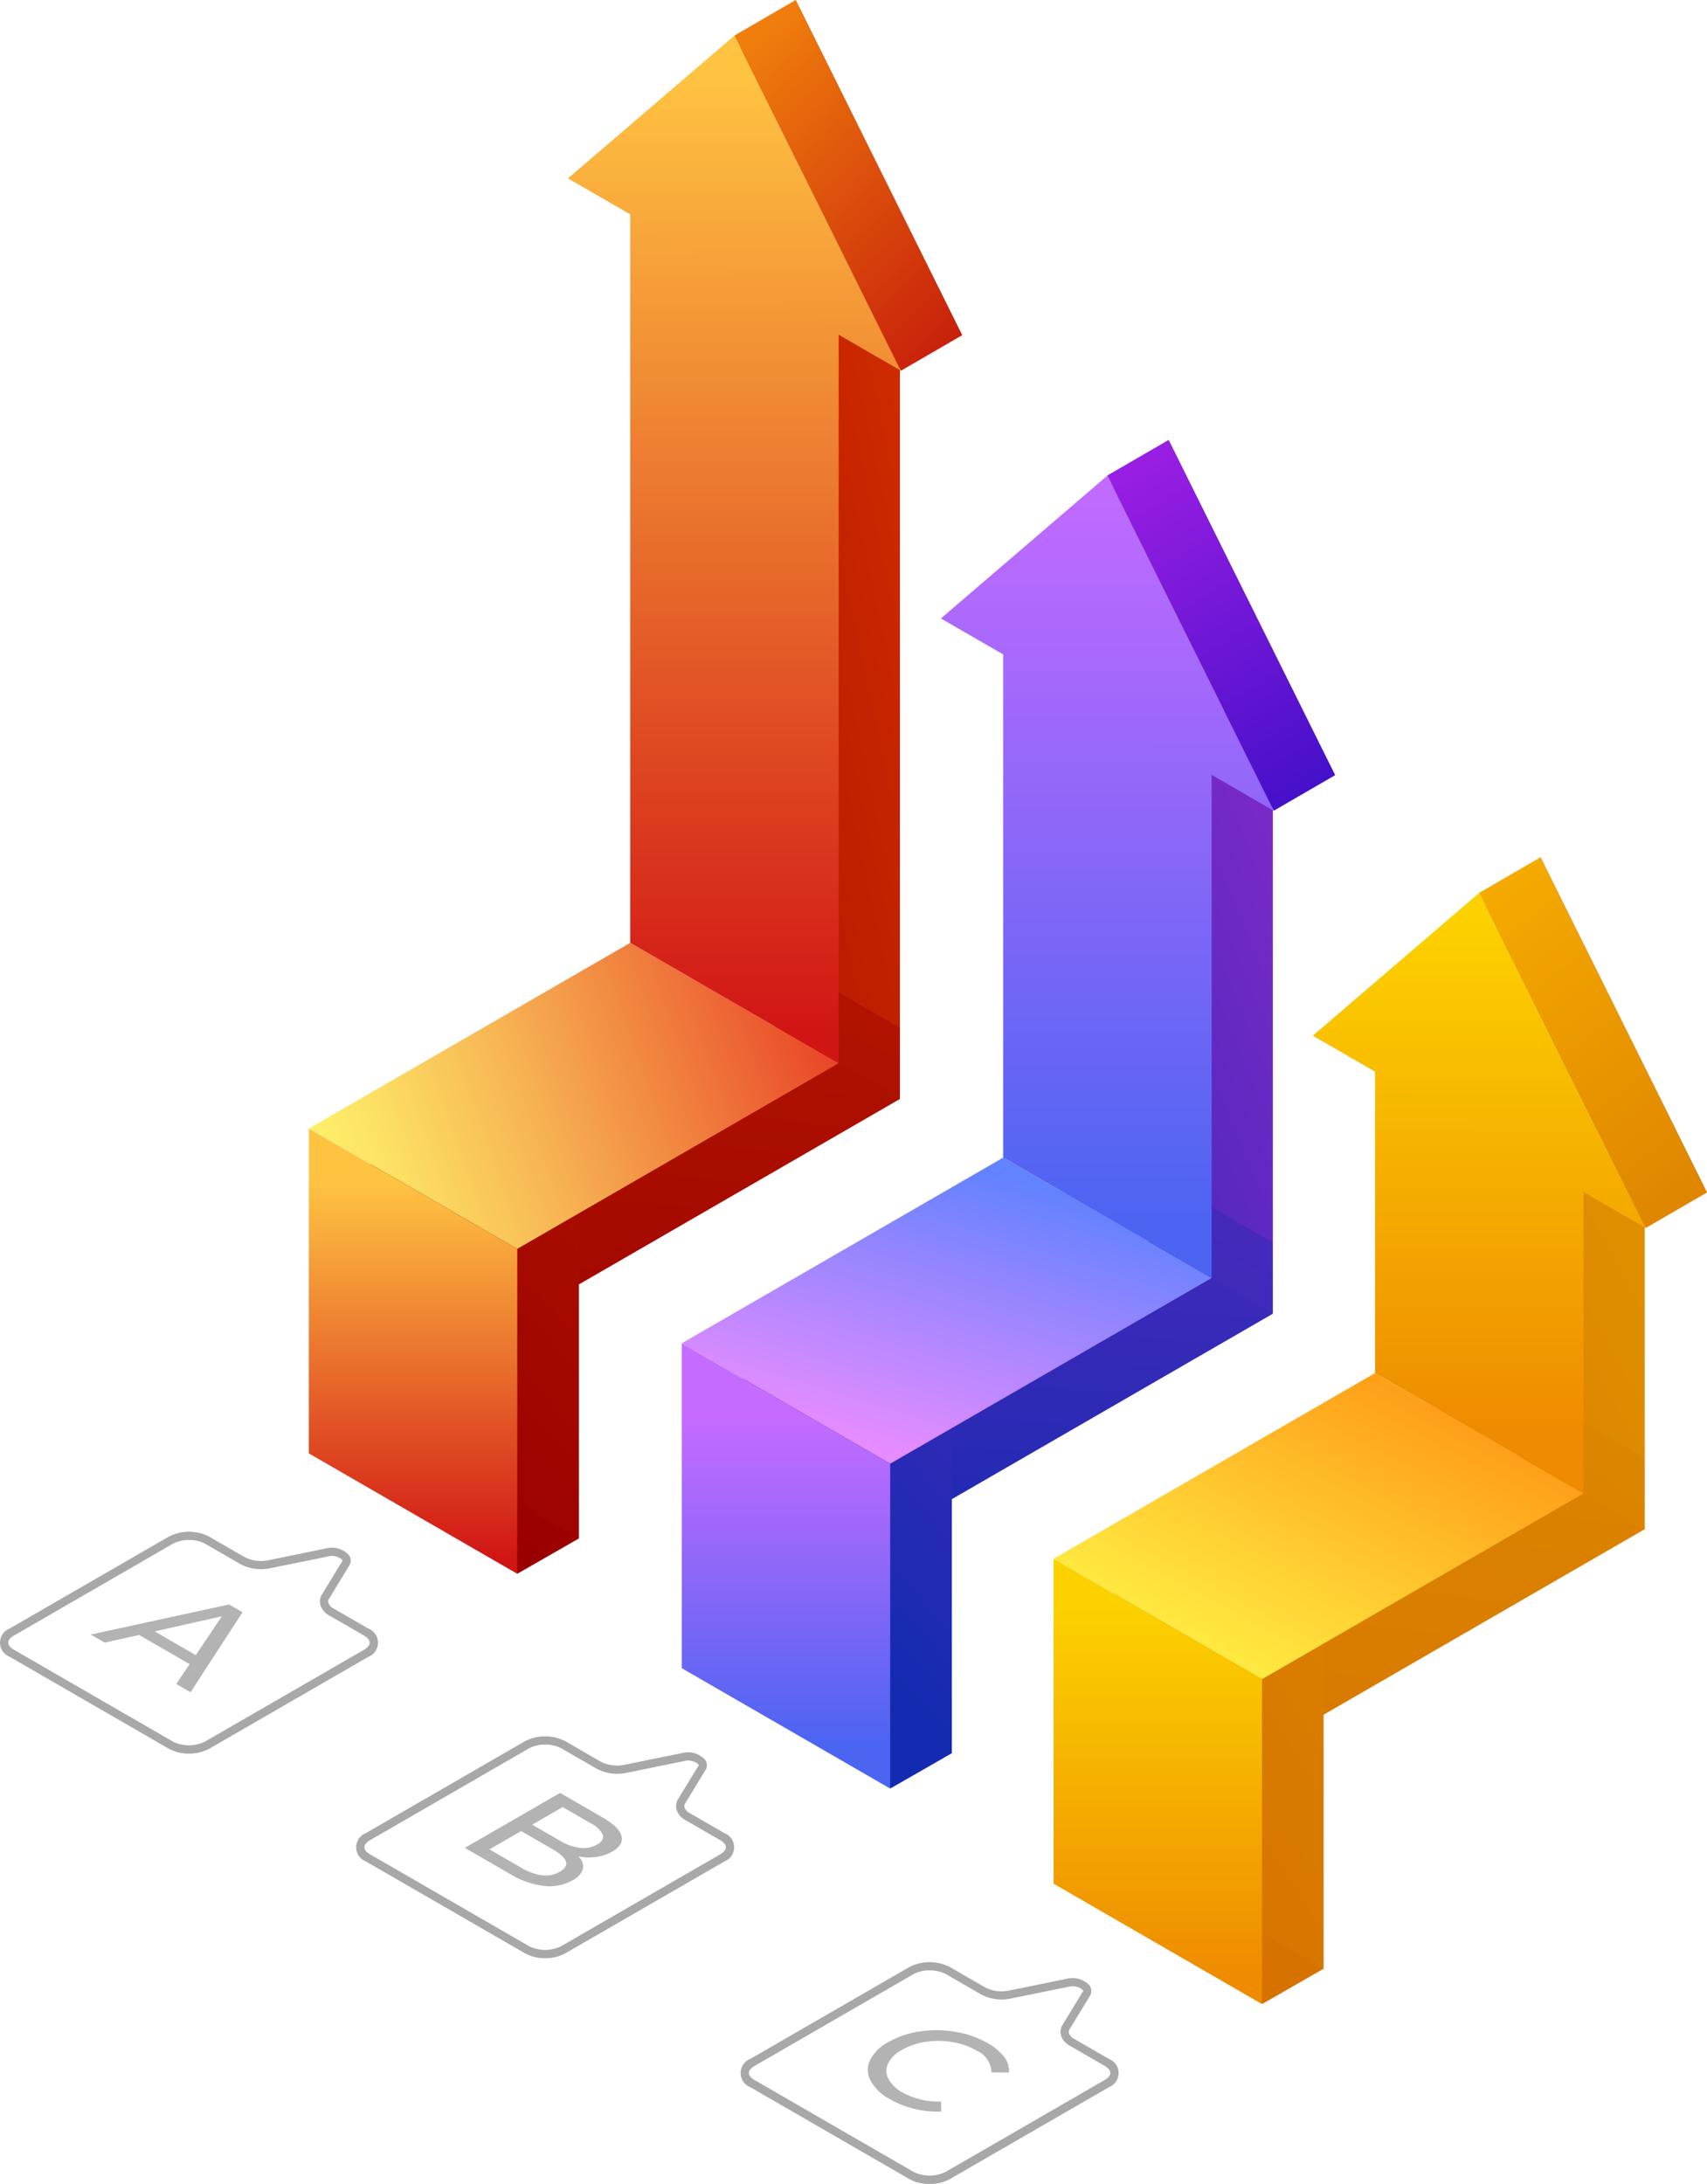 <svg xmlns="http://www.w3.org/2000/svg" xmlns:xlink="http://www.w3.org/1999/xlink" width="99.453" height="127.179" viewBox="0 0 99.453 127.179">
  <defs>
    <linearGradient id="linear-gradient" x1="0.341" y1="0.707" x2="3.198" y2="-4.92" gradientUnits="objectBoundingBox">
      <stop offset="0.004" stop-color="#d67200"/>
      <stop offset="1" stop-color="#e09200"/>
    </linearGradient>
    <linearGradient id="linear-gradient-2" x1="-0.737" y1="3.342" x2="1.587" y2="-1.226" xlink:href="#linear-gradient"/>
    <linearGradient id="linear-gradient-3" x1="-0.747" y1="2.072" x2="0.817" y2="0.101" xlink:href="#linear-gradient"/>
    <linearGradient id="linear-gradient-4" x1="0.242" y1="1.78" x2="0.858" y2="-1.275" xlink:href="#linear-gradient"/>
    <linearGradient id="linear-gradient-5" x1="0.203" y1="0.899" x2="1.767" y2="-1.202" xlink:href="#linear-gradient"/>
    <linearGradient id="linear-gradient-6" x1="0.597" y1="0.104" x2="2.911" y2="-6.839" gradientUnits="objectBoundingBox">
      <stop offset="0" stop-color="#132bb0"/>
      <stop offset="0.506" stop-color="#5229be"/>
      <stop offset="1" stop-color="#8d29cc"/>
    </linearGradient>
    <linearGradient id="linear-gradient-7" x1="-0.14" y1="2.825" x2="1.743" y2="-2.812" xlink:href="#linear-gradient-6"/>
    <linearGradient id="linear-gradient-8" x1="-0.33" y1="1.618" x2="0.937" y2="-0.089" xlink:href="#linear-gradient-6"/>
    <linearGradient id="linear-gradient-9" x1="0.37" y1="1.484" x2="0.868" y2="-2.287" xlink:href="#linear-gradient-6"/>
    <linearGradient id="linear-gradient-10" x1="0.4" y1="0.704" x2="1.667" y2="-1.887" xlink:href="#linear-gradient-6"/>
    <linearGradient id="linear-gradient-11" x1="0.329" y1="0.865" x2="3.343" y2="-7.448" gradientUnits="objectBoundingBox">
      <stop offset="0.004" stop-color="#900"/>
      <stop offset="1" stop-color="#d12d00"/>
    </linearGradient>
    <linearGradient id="linear-gradient-12" x1="-0.423" y1="3.451" x2="2.028" y2="-3.298" xlink:href="#linear-gradient-11"/>
    <linearGradient id="linear-gradient-13" x1="-0.678" y1="1.594" x2="0.972" y2="0.061" xlink:href="#linear-gradient-11"/>
    <linearGradient id="linear-gradient-14" x1="0.3" y1="1.893" x2="0.949" y2="-2.621" xlink:href="#linear-gradient-11"/>
    <linearGradient id="linear-gradient-15" x1="0.243" y1="0.984" x2="1.893" y2="-2.12" xlink:href="#linear-gradient-11"/>
    <linearGradient id="linear-gradient-16" x1="1.058" y1="0.388" x2="-0.013" y2="0.603" gradientUnits="objectBoundingBox">
      <stop offset="0.004" stop-color="#e83a23"/>
      <stop offset="0.258" stop-color="#ee6f38"/>
      <stop offset="0.613" stop-color="#f7b553"/>
      <stop offset="0.87" stop-color="#fce164"/>
      <stop offset="1" stop-color="#fff26b"/>
    </linearGradient>
    <linearGradient id="linear-gradient-17" x1="0.5" y1="0.973" x2="0.5" y2="-0.098" gradientUnits="objectBoundingBox">
      <stop offset="0.004" stop-color="#d11515"/>
      <stop offset="1" stop-color="#ffc342"/>
    </linearGradient>
    <linearGradient id="linear-gradient-18" x1="0.5" y1="2.993" x2="0.5" y2="0.113" xlink:href="#linear-gradient-17"/>
    <linearGradient id="linear-gradient-19" x1="0.5" y1="0.973" x2="0.5" y2="0.12" xlink:href="#linear-gradient-17"/>
    <linearGradient id="linear-gradient-20" x1="0.95" y1="1.241" x2="0.211" y2="0.025" gradientUnits="objectBoundingBox">
      <stop offset="0.004" stop-color="#bf0b0b"/>
      <stop offset="1" stop-color="#f07e0c"/>
    </linearGradient>
    <linearGradient id="linear-gradient-21" x1="0.706" y1="0.114" x2="0.283" y2="0.906" gradientUnits="objectBoundingBox">
      <stop offset="0" stop-color="#6382ff"/>
      <stop offset="0.541" stop-color="#ac87ff"/>
      <stop offset="1" stop-color="#e78cff"/>
    </linearGradient>
    <linearGradient id="linear-gradient-22" x1="0.5" y1="0.925" x2="0.5" y2="-0.211" gradientUnits="objectBoundingBox">
      <stop offset="0" stop-color="#4b64f2"/>
      <stop offset="0.51" stop-color="#8b67f8"/>
      <stop offset="1" stop-color="#c66bff"/>
    </linearGradient>
    <linearGradient id="linear-gradient-23" x1="0.5" y1="2.243" x2="0.5" y2="-0.048" xlink:href="#linear-gradient-22"/>
    <linearGradient id="linear-gradient-24" x1="0.5" y1="0.905" x2="0.5" y2="0.156" xlink:href="#linear-gradient-22"/>
    <linearGradient id="linear-gradient-25" x1="0.845" y1="1.438" x2="0.319" y2="0.007" gradientUnits="objectBoundingBox">
      <stop offset="0.004" stop-color="#220abf"/>
      <stop offset="0.496" stop-color="#5e14d1"/>
      <stop offset="1" stop-color="#981ee3"/>
    </linearGradient>
    <linearGradient id="linear-gradient-26" x1="0.786" y1="0.191" x2="0.194" y2="0.832" gradientUnits="objectBoundingBox">
      <stop offset="0.004" stop-color="#ffa019"/>
      <stop offset="1" stop-color="#ffeb42"/>
    </linearGradient>
    <linearGradient id="linear-gradient-27" x1="0.5" y1="0.887" x2="0.5" y2="-0.21" gradientUnits="objectBoundingBox">
      <stop offset="0.004" stop-color="#ee8b00"/>
      <stop offset="1" stop-color="#fcd100"/>
    </linearGradient>
    <linearGradient id="linear-gradient-28" x1="0.5" y1="1.632" x2="0.5" y2="0.081" xlink:href="#linear-gradient-27"/>
    <linearGradient id="linear-gradient-29" x1="0.5" y1="0.948" x2="0.5" y2="0.108" xlink:href="#linear-gradient-27"/>
    <linearGradient id="linear-gradient-30" x1="0.811" y1="1.162" x2="0.183" y2="-0.175" gradientUnits="objectBoundingBox">
      <stop offset="0.004" stop-color="#dc8000"/>
      <stop offset="1" stop-color="#f8b000"/>
    </linearGradient>
  </defs>
  <g id="Grupo_150111" data-name="Grupo 150111" transform="translate(14943 10708.367)">
    <g id="Grupo_149975" data-name="Grupo 149975" transform="translate(-16144.922 -11047.838)">
      <g id="Grupo_116015" data-name="Grupo 116015" transform="translate(1266.886 396.753)">
        <path id="Trazado_170568" data-name="Trazado 170568" d="M1367.925,596.608l3.59-2.058-6.647-7.62Z" transform="translate(-1359.359 -537.188)" fill="url(#linear-gradient)"/>
        <path id="Trazado_170569" data-name="Trazado 170569" d="M1412.764,525.575v4.146l-8.172-2.152,3.958-9.1,1.348-.674Z" transform="translate(-1381.903 -497.956)" fill="url(#linear-gradient-2)"/>
        <path id="Trazado_170570" data-name="Trazado 170570" d="M1407.553,499.536l-12.143-7.011V471.918l12.143,7.011Z" transform="translate(-1376.692 -471.918)" fill="url(#linear-gradient-3)"/>
        <path id="Trazado_170571" data-name="Trazado 170571" d="M1364.274,546.976l-12.143-7.011,18.726-10.812L1383,536.164Z" transform="translate(-1352.131 -504.4)" fill="url(#linear-gradient-4)"/>
        <g id="Grupo_116014" data-name="Grupo 116014" transform="translate(0.013 31.435)">
          <path id="Trazado_170572" data-name="Trazado 170572" d="M1364.3,570.528l-12.143-7.01V544.6l12.143,7.011Z" transform="translate(-1352.161 -544.601)" fill="url(#linear-gradient-5)"/>
        </g>
      </g>
      <g id="Grupo_116017" data-name="Grupo 116017" transform="translate(1245.221 372.451)">
        <path id="Trazado_170573" data-name="Trazado 170573" d="M1317.83,567.593l3.59-2.058-6.648-7.62Z" transform="translate(-1309.264 -496.42)" fill="url(#linear-gradient-6)"/>
        <path id="Trazado_170574" data-name="Trazado 170574" d="M1362.669,496.56v4.146l-8.172-2.152,3.958-9.1,1.347-.674Z" transform="translate(-1331.809 -457.189)" fill="url(#linear-gradient-7)"/>
        <path id="Trazado_170575" data-name="Trazado 170575" d="M1357.458,455.1l-12.143-7.011V415.728l12.143,7.011Z" transform="translate(-1326.598 -415.728)" fill="url(#linear-gradient-8)"/>
        <path id="Trazado_170576" data-name="Trazado 170576" d="M1314.179,517.961l-12.143-7.011,18.726-10.812,12.143,7.011Z" transform="translate(-1302.037 -463.632)" fill="url(#linear-gradient-9)"/>
        <g id="Grupo_116016" data-name="Grupo 116016" transform="translate(0.013 43.187)">
          <path id="Trazado_170577" data-name="Trazado 170577" d="M1314.209,541.513l-12.143-7.01V515.586l12.143,7.01Z" transform="translate(-1302.066 -515.586)" fill="url(#linear-gradient-10)"/>
        </g>
      </g>
      <g id="Grupo_116019" data-name="Grupo 116019" transform="translate(1223.492 346.83)">
        <path id="Trazado_170578" data-name="Trazado 170578" d="M1267.59,538.676l3.59-2.058-6.648-7.62Z" transform="translate(-1259.024 -454.388)" fill="url(#linear-gradient-11)"/>
        <path id="Trazado_170579" data-name="Trazado 170579" d="M1312.429,467.643v4.146l-8.172-2.152,3.958-9.1,1.347-.674Z" transform="translate(-1281.568 -415.156)" fill="url(#linear-gradient-12)"/>
        <path id="Trazado_170580" data-name="Trazado 170580" d="M1307.218,408.973l-12.143-7.011V356.486l12.143,7.011Z" transform="translate(-1276.357 -356.486)" fill="url(#linear-gradient-13)"/>
        <path id="Trazado_170581" data-name="Trazado 170581" d="M1263.939,489.044l-12.143-7.011,18.726-10.812,12.143,7.011Z" transform="translate(-1251.796 -421.599)" fill="url(#linear-gradient-14)"/>
        <g id="Grupo_116018" data-name="Grupo 116018" transform="translate(0.013 56.302)">
          <path id="Trazado_170582" data-name="Trazado 170582" d="M1263.969,512.6l-12.143-7.011V486.668l12.143,7.01Z" transform="translate(-1251.825 -486.668)" fill="url(#linear-gradient-15)"/>
        </g>
      </g>
      <g id="Grupo_116023" data-name="Grupo 116023" transform="translate(1219.915 339.471)">
        <g id="Grupo_116020" data-name="Grupo 116020" transform="translate(18.667)">
          <path id="Trazado_170583" data-name="Trazado 170583" d="M1296.385,339.471l-9.7,8.32,19.4,11.2-9.7-19.52-9.7,8.32,19.4,11.2Z" transform="translate(-1286.686 -339.471)" fill="#7d7d7d"/>
        </g>
        <path id="Trazado_170584" data-name="Trazado 170584" d="M1255.669,484.242l-12.143-7.011,18.726-10.812,12.143,7.011Z" transform="translate(-1243.526 -411.516)" fill="url(#linear-gradient-16)"/>
        <g id="Grupo_116021" data-name="Grupo 116021" transform="translate(15.098 2.069)">
          <path id="Trazado_170585" data-name="Trazado 170585" d="M1298.966,413.756l-12.143-7.011V361.269l12.143,7.011Z" transform="translate(-1283.195 -353.91)" fill="url(#linear-gradient-17)"/>
          <path id="Trazado_170586" data-name="Trazado 170586" d="M1288.134,344.254l-9.7,8.32,19.4,11.2-9.7-19.52-9.7,8.32,19.4,11.2Z" transform="translate(-1278.434 -344.254)" fill="url(#linear-gradient-18)"/>
        </g>
        <g id="Grupo_116022" data-name="Grupo 116022" transform="translate(0 65.719)">
          <path id="Trazado_170587" data-name="Trazado 170587" d="M1255.668,517.354l-12.143-7.011V491.427l12.143,7.011Z" transform="translate(-1243.525 -491.427)" fill="url(#linear-gradient-19)"/>
        </g>
        <path id="Trazado_170588" data-name="Trazado 170588" d="M1314.13,358.991l-3.569,2.069-9.7-19.52,3.569-2.069Z" transform="translate(-1276.064 -339.471)" fill="url(#linear-gradient-20)"/>
      </g>
      <g id="Grupo_116027" data-name="Grupo 116027" transform="translate(1241.643 365.093)">
        <g id="Grupo_116024" data-name="Grupo 116024" transform="translate(18.667)">
          <path id="Trazado_170589" data-name="Trazado 170589" d="M1346.626,398.713l-9.7,8.32,19.4,11.2-9.7-19.52-9.7,8.32,19.4,11.2Z" transform="translate(-1336.926 -398.713)" fill="#7d7d7d"/>
        </g>
        <path id="Trazado_170590" data-name="Trazado 170590" d="M1305.91,513.16l-12.143-7.011,18.726-10.812,12.143,7.011Z" transform="translate(-1293.766 -453.548)" fill="url(#linear-gradient-21)"/>
        <g id="Grupo_116025" data-name="Grupo 116025" transform="translate(15.098 2.069)">
          <path id="Trazado_170591" data-name="Trazado 170591" d="M1349.207,459.883l-12.143-7.011V420.511l12.143,7.011Z" transform="translate(-1333.435 -413.152)" fill="url(#linear-gradient-22)"/>
          <path id="Trazado_170592" data-name="Trazado 170592" d="M1338.375,403.5l-9.7,8.32,19.4,11.2-9.7-19.52-9.7,8.32,19.4,11.2Z" transform="translate(-1328.675 -403.496)" fill="url(#linear-gradient-23)"/>
        </g>
        <g id="Grupo_116026" data-name="Grupo 116026" transform="translate(0 52.604)">
          <path id="Trazado_170593" data-name="Trazado 170593" d="M1305.909,546.272l-12.143-7.011V520.344l12.143,7.011Z" transform="translate(-1293.766 -520.344)" fill="url(#linear-gradient-24)"/>
        </g>
        <path id="Trazado_170594" data-name="Trazado 170594" d="M1364.371,418.232,1360.8,420.3l-9.7-19.52,3.569-2.069Z" transform="translate(-1326.305 -398.713)" fill="url(#linear-gradient-25)"/>
      </g>
      <g id="Grupo_116031" data-name="Grupo 116031" transform="translate(1263.309 389.394)">
        <g id="Grupo_116028" data-name="Grupo 116028" transform="translate(18.667 0)">
          <path id="Trazado_170595" data-name="Trazado 170595" d="M1396.721,454.9l-9.7,8.32,19.4,11.2-9.7-19.52-9.7,8.32,19.4,11.2Z" transform="translate(-1387.021 -454.903)" fill="#848484"/>
        </g>
        <path id="Trazado_170596" data-name="Trazado 170596" d="M1356,542.175l-12.143-7.011,18.726-10.812,12.143,7.011Z" transform="translate(-1343.861 -494.316)" fill="url(#linear-gradient-26)"/>
        <g id="Grupo_116029" data-name="Grupo 116029" transform="translate(15.098 2.069)">
          <path id="Trazado_170597" data-name="Trazado 170597" d="M1399.3,504.32l-12.143-7.011V476.7l12.143,7.011Z" transform="translate(-1383.53 -469.342)" fill="url(#linear-gradient-27)"/>
          <path id="Trazado_170598" data-name="Trazado 170598" d="M1388.469,459.686l-9.7,8.32,19.4,11.2-9.7-19.52-9.7,8.32,19.4,11.2Z" transform="translate(-1378.769 -459.686)" fill="url(#linear-gradient-28)"/>
        </g>
        <g id="Grupo_116030" data-name="Grupo 116030" transform="translate(0 40.852)">
          <path id="Trazado_170599" data-name="Trazado 170599" d="M1356,575.287l-12.143-7.01V549.359L1356,556.37Z" transform="translate(-1343.86 -549.359)" fill="url(#linear-gradient-29)"/>
        </g>
        <path id="Trazado_170600" data-name="Trazado 170600" d="M1414.465,474.422l-3.569,2.069-9.7-19.52,3.569-2.069Z" transform="translate(-1376.4 -454.903)" fill="url(#linear-gradient-30)"/>
      </g>
      <g id="Grupo_116034" data-name="Grupo 116034" transform="translate(1201.922 428.668)">
        <g id="Grupo_116032" data-name="Grupo 116032">
          <path id="Trazado_170601" data-name="Trazado 170601" d="M1212.933,558.63a2.413,2.413,0,0,1-1.183-.287l-9.267-5.351a.883.883,0,0,1,0-1.643L1211.75,546a2.579,2.579,0,0,1,2.366,0l2.061,1.19a2.114,2.114,0,0,0,1.395.177l3.341-.681a1.354,1.354,0,0,1,1.336.383.541.541,0,0,1,.02.615l-1.178,1.931a.291.291,0,0,0-.042.23.617.617,0,0,0,.312.339l2.022,1.168a.882.882,0,0,1,0,1.643l-9.267,5.35A2.408,2.408,0,0,1,1212.933,558.63Zm0-12.437a1.936,1.936,0,0,0-.943.221l-9.267,5.351c-.2.118-.32.265-.32.406s.116.288.32.406l9.267,5.35a2.122,2.122,0,0,0,1.885,0l9.267-5.35c.2-.118.321-.266.321-.406s-.117-.288-.321-.406l-2.022-1.168a1.063,1.063,0,0,1-.537-.636.764.764,0,0,1,.1-.6h0l1.177-1.931a.064.064,0,0,0,0-.087.913.913,0,0,0-.847-.188l-3.341.681a2.587,2.587,0,0,1-1.731-.232l-2.061-1.19A1.936,1.936,0,0,0,1212.933,546.193Z" transform="translate(-1201.922 -545.711)" fill="#a8a8a8"/>
        </g>
        <g id="Grupo_116033" data-name="Grupo 116033" transform="translate(5.287 4.233)">
          <path id="Trazado_170602" data-name="Trazado 170602" d="M1219.909,558.976l-2.948-1.7-2,.448-.816-.471,8.06-1.753.785.453-3.028,4.658-.832-.481Zm.357-.526,1.521-2.261-3.915.879Z" transform="translate(-1214.147 -555.498)" fill="#b3b3b3"/>
        </g>
      </g>
      <g id="Grupo_116037" data-name="Grupo 116037" transform="translate(1222.672 440.582)">
        <g id="Grupo_116035" data-name="Grupo 116035" transform="translate(0)">
          <path id="Trazado_170603" data-name="Trazado 170603" d="M1260.911,586.178a2.409,2.409,0,0,1-1.183-.287l-9.267-5.35a.883.883,0,0,1,0-1.643l9.267-5.351a2.581,2.581,0,0,1,2.366,0l2.061,1.19a2.106,2.106,0,0,0,1.395.177l3.341-.68a1.351,1.351,0,0,1,1.336.383.54.54,0,0,1,.02.615l-1.178,1.931a.291.291,0,0,0-.042.23.618.618,0,0,0,.312.339l2.022,1.167a.882.882,0,0,1,0,1.643l-9.267,5.35A2.407,2.407,0,0,1,1260.911,586.178Zm0-12.437a1.938,1.938,0,0,0-.943.221l-9.267,5.351c-.2.118-.32.265-.32.406s.117.288.32.406l9.267,5.35a2.119,2.119,0,0,0,1.885,0l9.267-5.35c.2-.118.321-.266.321-.406s-.117-.288-.321-.406l-2.022-1.167a1.064,1.064,0,0,1-.537-.636.766.766,0,0,1,.1-.6h0l1.178-1.931a.065.065,0,0,0,0-.087.905.905,0,0,0-.846-.188l-3.341.68a2.58,2.58,0,0,1-1.731-.232l-2.061-1.19A1.935,1.935,0,0,0,1260.911,573.741Z" transform="translate(-1249.9 -573.259)" fill="#a8a8a8"/>
        </g>
        <g id="Grupo_116036" data-name="Grupo 116036" transform="translate(6.333 3.292)">
          <path id="Trazado_170604" data-name="Trazado 170604" d="M1271.427,585.288a1.126,1.126,0,0,1-.614.675,2.707,2.707,0,0,1-1.653.327,4.919,4.919,0,0,1-1.97-.689l-2.647-1.528,5.548-3.2,2.488,1.437q.951.549,1.09,1.069t-.535.908a2.539,2.539,0,0,1-.955.318,3.179,3.179,0,0,1-1.026-.035A.789.789,0,0,1,1271.427,585.288Zm-2.39.382a1.627,1.627,0,0,0,1.038-.206q.928-.535-.428-1.317l-1.823-1.052-1.846,1.066,1.822,1.053A3.338,3.338,0,0,0,1269.038,585.67Zm1.205-3.972-1.775,1.025,1.624.938a2.983,2.983,0,0,0,1.166.412,1.592,1.592,0,0,0,.99-.192q.436-.252.333-.572a1.465,1.465,0,0,0-.713-.673Z" transform="translate(-1264.544 -580.87)" fill="#b3b3b3"/>
        </g>
      </g>
      <g id="Grupo_116040" data-name="Grupo 116040" transform="translate(1245.069 453.731)">
        <g id="Grupo_116038" data-name="Grupo 116038" transform="translate(0)">
          <path id="Trazado_170605" data-name="Trazado 170605" d="M1312.7,616.58a2.415,2.415,0,0,1-1.183-.287l-9.267-5.351a.883.883,0,0,1,0-1.643l9.267-5.35a2.58,2.58,0,0,1,2.367,0l2.06,1.189a2.1,2.1,0,0,0,1.395.177l3.342-.68a1.353,1.353,0,0,1,1.336.383.54.54,0,0,1,.019.615l-1.177,1.931a.289.289,0,0,0-.042.23.615.615,0,0,0,.311.339l2.022,1.167a.883.883,0,0,1,0,1.644l-9.267,5.35A2.414,2.414,0,0,1,1312.7,616.58Zm0-12.437a1.937,1.937,0,0,0-.943.221l-9.267,5.35c-.2.118-.32.266-.32.406s.117.288.32.4l9.267,5.351a2.123,2.123,0,0,0,1.886,0l9.267-5.351c.2-.117.32-.265.32-.405s-.117-.288-.32-.406l-2.022-1.167a1.062,1.062,0,0,1-.537-.636.764.764,0,0,1,.1-.6h0l1.178-1.931a.065.065,0,0,0,0-.087.907.907,0,0,0-.847-.188l-3.341.68a2.575,2.575,0,0,1-1.731-.232l-2.06-1.189A1.937,1.937,0,0,0,1312.7,604.143Z" transform="translate(-1301.687 -603.661)" fill="#a8a8a8"/>
        </g>
        <g id="Grupo_116039" data-name="Grupo 116039" transform="translate(7.416 3.965)">
          <path id="Trazado_170606" data-name="Trazado 170606" d="M1318.994,615.772a1.323,1.323,0,0,1-.036-1.192,2.448,2.448,0,0,1,1.074-1.06,5.153,5.153,0,0,1,1.834-.62,6.534,6.534,0,0,1,2.068.023,5.582,5.582,0,0,1,1.875.657,3.114,3.114,0,0,1,.97.812,1.28,1.28,0,0,1,.274.9l-1.015-.009a1.449,1.449,0,0,0-.9-1.281,4.1,4.1,0,0,0-1.4-.486,4.875,4.875,0,0,0-1.545-.009,3.912,3.912,0,0,0-1.371.467,1.875,1.875,0,0,0-.808.791.984.984,0,0,0,.016.892,2.017,2.017,0,0,0,.84.806,4.255,4.255,0,0,0,2.227.517l.016.586a5.779,5.779,0,0,1-1.573-.158,5.291,5.291,0,0,1-1.415-.561A2.739,2.739,0,0,1,1318.994,615.772Z" transform="translate(-1318.834 -612.829)" fill="#b3b3b3"/>
        </g>
      </g>
    </g>
  </g>
</svg>

